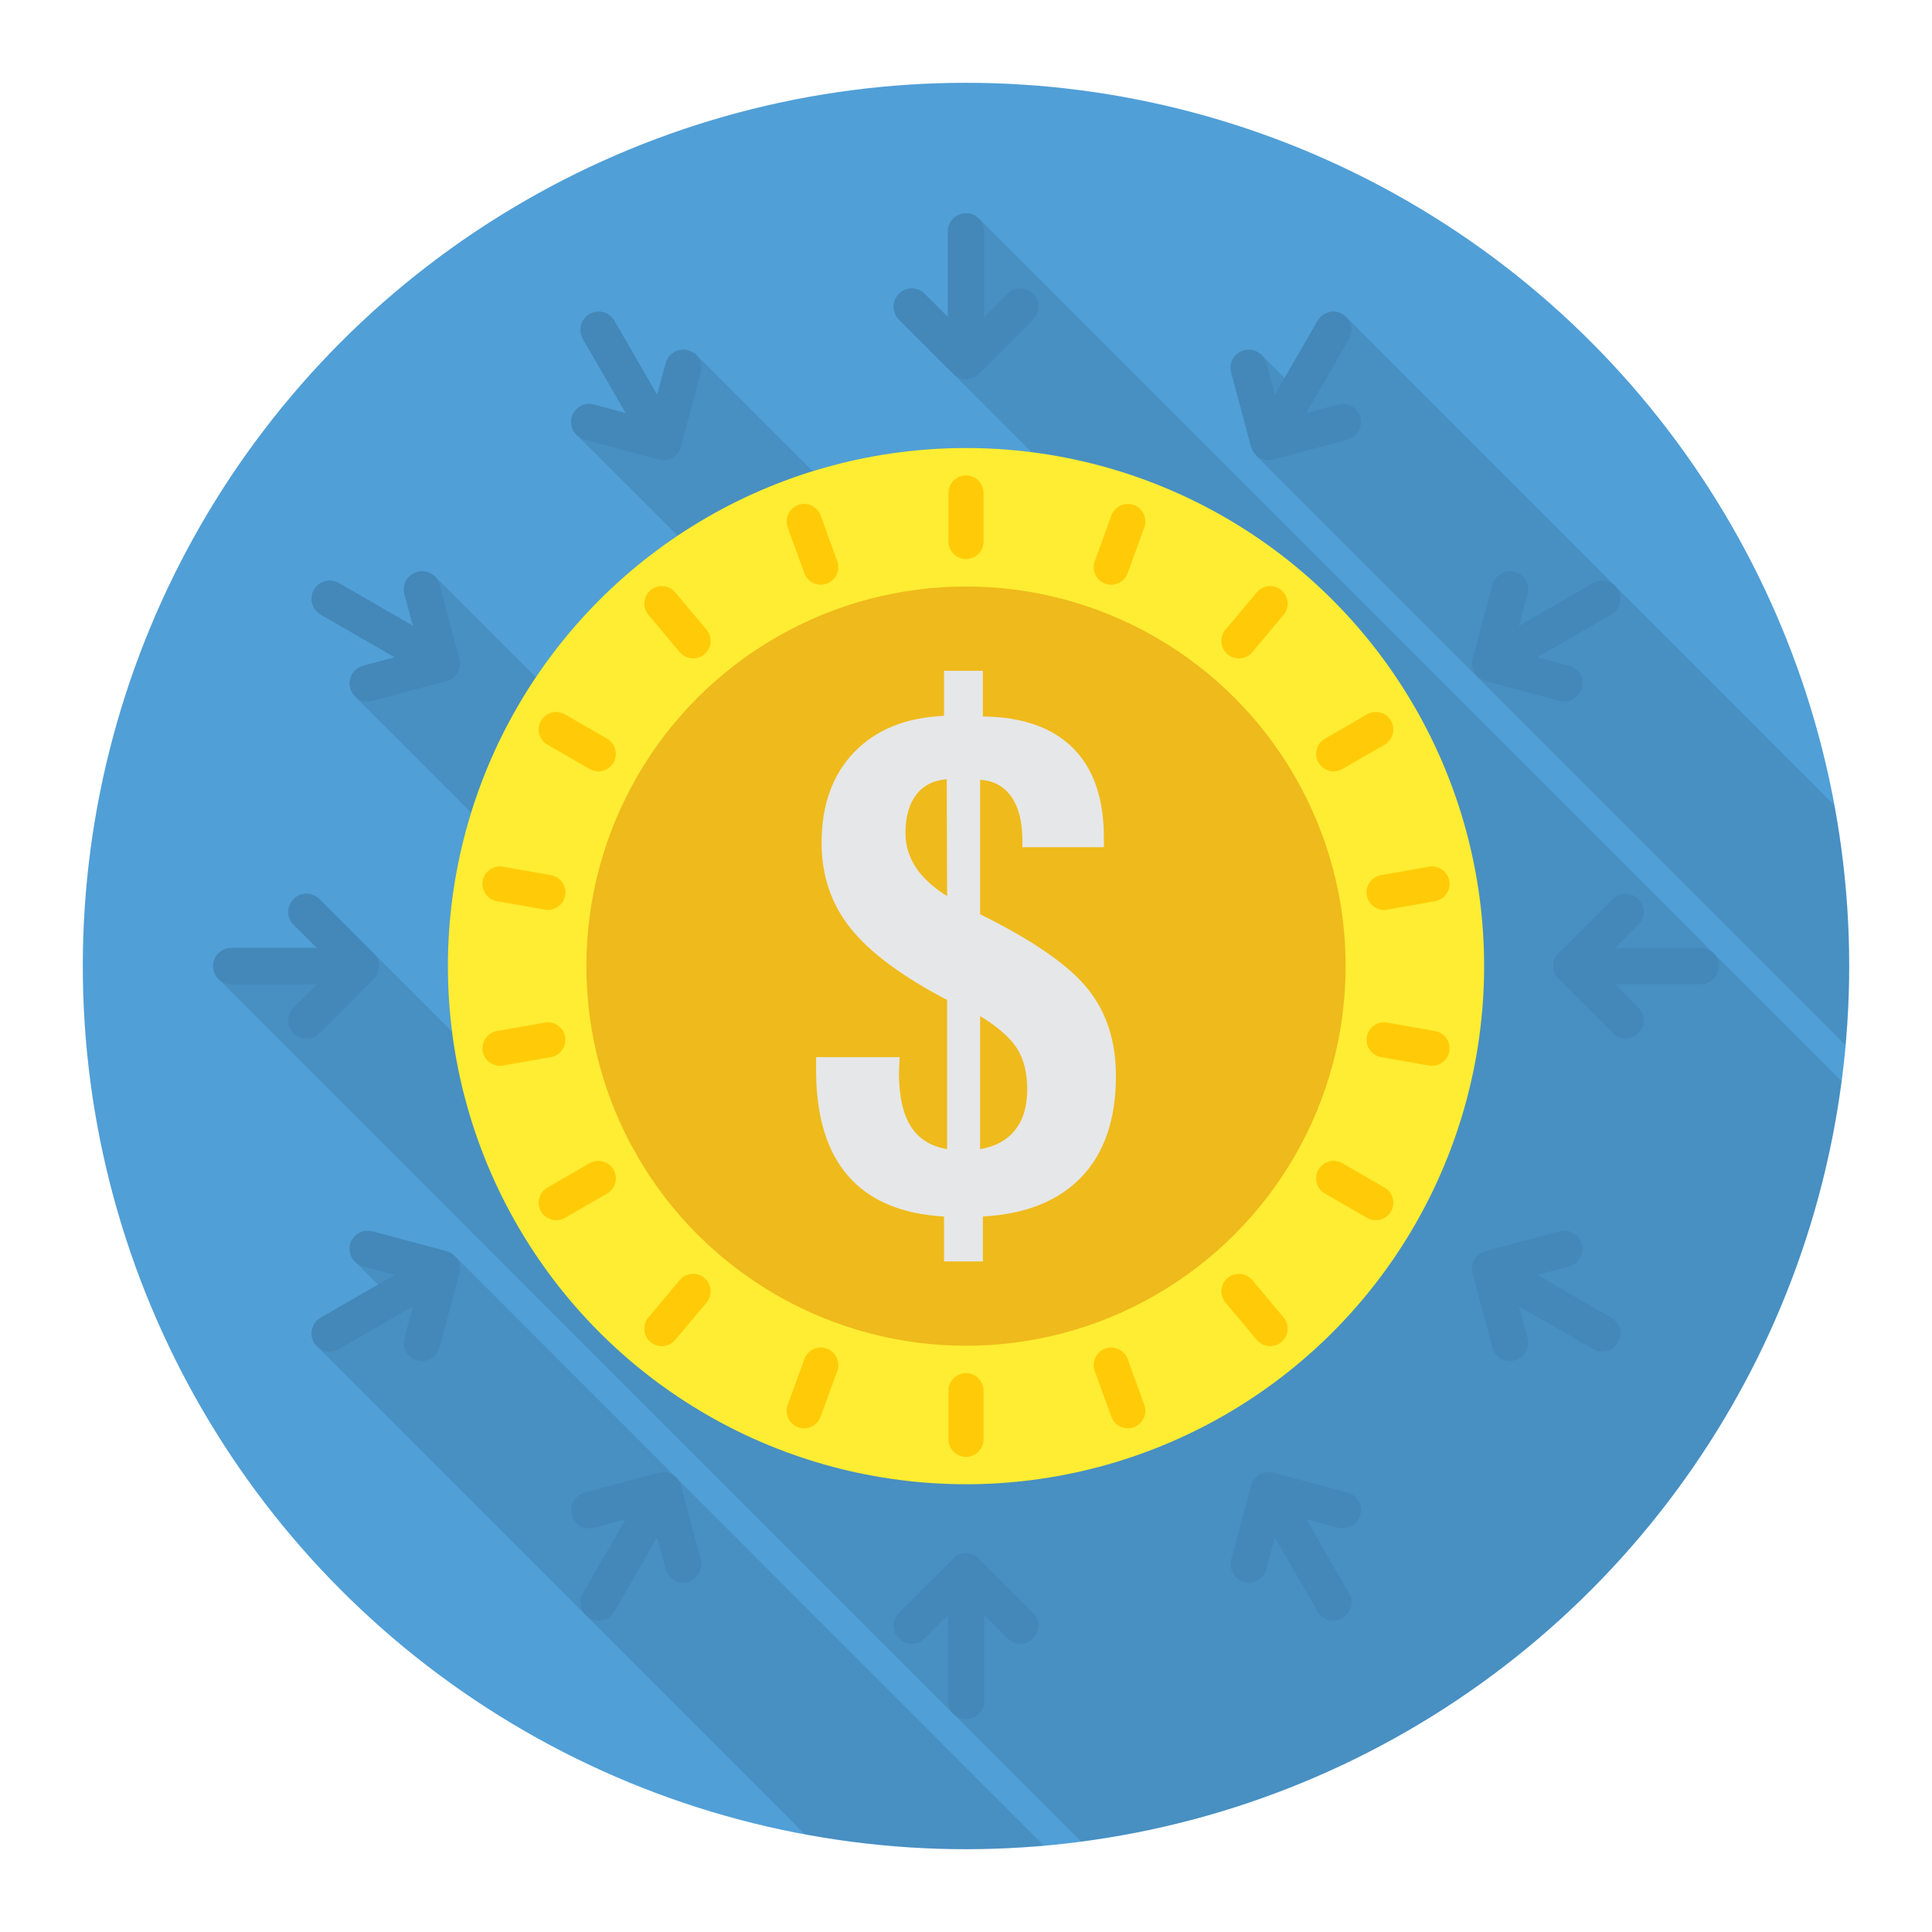 <svg enable-background="new 0 0 140 140" height="512" viewBox="0 0 140 140" width="512" xmlns="http://www.w3.org/2000/svg"><circle cx="70" cy="70" fill="#509fd7" r="64"/><path d="m22.9 97.48.01-.01c-.05-.06-.12-.11-.16-.18-.36-.63-.14-1.44.48-1.8l4.16-2.4-1.72-1.72c-.01 0-.01-.01-.01-.01l-.03-.03c-.25-.32-.36-.75-.25-1.17.19-.7.91-1.12 1.61-.93l5.37 1.44c.26.07.46.23.63.42l.02-.02 16.09 16.1c0 .01.01.01.01.02l25.67 25.69c.09.07.17.15.24.24l.62.62c-1.86.16-3.74.26-5.64.26-3.99 0-7.88-.38-11.67-1.08z" opacity=".1"/><path d="m132.93 58.37c.69 3.78 1.07 7.66 1.07 11.63 0 1.93-.1 3.84-.27 5.73l-42.73-42.73.03-.04c-.16-.16-.31-.35-.37-.59l-1.44-5.37c-.19-.71.23-1.43.93-1.61.46-.12.92.03 1.24.34v-.04l1.7 1.7 2.39-4.15c.37-.63 1.17-.84 1.8-.48.12.07.21.16.31.26z" opacity=".1"/><path d="m69.06 124.17-53.22-53.23c-.01 0-.02-.01-.02-.02h-.01c-.23-.24-.37-.56-.37-.91 0-.73.59-1.32 1.32-1.32h6.21l-1.69-1.68c-.51-.52-.51-1.35 0-1.86.51-.52 1.35-.52 1.86 0l9.62 9.62c-.2-1.56-.31-3.15-.31-4.76 0-3.88.59-7.61 1.68-11.13l-8.3-8.3.03-.02c-.22-.17-.4-.41-.48-.7-.19-.7.23-1.42.93-1.61l2.3-.62-5.38-3.1c-.62-.37-.84-1.17-.48-1.8.37-.63 1.17-.84 1.8-.48l5.38 3.1-.62-2.3c-.19-.7.23-1.42.93-1.61.39-.11.79-.02 1.1.2l-.01-.06 7.49 7.49c2.73-4.05 6.22-7.53 10.28-10.26l-7.13-7.12h.02c-.47-.31-.71-.88-.56-1.44.19-.7.91-1.12 1.61-.93l2.31.62-3.11-5.38c-.36-.63-.15-1.44.48-1.8.63-.36 1.43-.15 1.8.48l3.1 5.38.62-2.3c.19-.71.91-1.12 1.61-.93.17.04.33.12.46.22l.02-.03 8.55 8.55c3.52-1.08 7.25-1.67 11.12-1.67 1.61 0 3.2.11 4.76.31l-9.62-9.62c-.51-.52-.51-1.35 0-1.86.51-.51 1.34-.51 1.86 0l1.69 1.69v-6.21c0-.73.58-1.32 1.31-1.32.35 0 .67.14.9.37l.01-.01 53.25 53.26c.01 0 .02.01.02.02l9.26 9.26c-3.74 28.67-26.43 51.36-55.1 55.09l-9.26-9.26c-.01 0-.01-.01-.02-.01z" opacity=".1"/><circle cx="70" cy="70.009" fill="#feed32" r="37.545"/><circle cx="70" cy="70.009" fill="#efba1b" r="27.51"/><path d="m68.406 91.408v-3.255c-3.074-.175-5.386-1.151-6.939-2.929-1.553-1.778-2.33-4.34-2.33-7.69v-.929h6.055c0 .127-.009.318-.025.572-.017.254-.025.437-.025.547 0 1.683.282 2.976.847 3.88.564.905 1.445 1.461 2.641 1.667v-10.809c-3.273-1.714-5.606-3.448-7.002-5.201s-2.093-3.813-2.093-6.178c0-2.746.785-4.936 2.355-6.571 1.57-1.634 3.741-2.515 6.516-2.642v-3.261h2.816v3.309c2.856.032 5.033.794 6.528 2.285 1.495 1.492 2.242 3.658 2.242 6.499v.69h-5.905v-.499c0-1.349-.27-2.405-.809-3.167-.54-.761-1.292-1.166-2.255-1.214v9.737c3.787 1.873 6.374 3.659 7.761 5.357s2.081 3.817 2.081 6.357c0 3.126-.826 5.563-2.479 7.308-1.653 1.746-4.041 2.707-7.163 2.882v3.255h-2.816zm.224-26.468-.025-8.475c-.964.08-1.703.457-2.218 1.131-.515.674-.772 1.599-.772 2.774 0 .889.245 1.71.735 2.464.49.754 1.249 1.456 2.28 2.107zm2.392 18.332c1.113-.191 1.96-.655 2.542-1.393.581-.739.872-1.718.872-2.94 0-1.206-.249-2.198-.747-2.976s-1.387-1.556-2.666-2.333z" fill="#e6e7e8"/><g fill="#ffcb08"><path d="m70 34.446c-.699 0-1.27.571-1.27 1.27v3.53c0 .699.571 1.27 1.27 1.27.698 0 1.27-.571 1.27-1.27v-3.53c0-.698-.572-1.27-1.27-1.27z"/><path d="m70 99.501c-.699 0-1.27.571-1.27 1.27v3.53c0 .699.571 1.27 1.27 1.27.698 0 1.27-.571 1.27-1.27v-3.53c0-.698-.572-1.27-1.27-1.27z"/><path d="m57.837 36.59c-.656.239-.998.971-.759 1.628l1.207 3.318c.239.657.971.998 1.628.759.656-.239.998-.971.759-1.628l-1.207-3.318c-.239-.656-.971-.998-1.628-.759z"/><path d="m80.087 97.722c-.656.239-.998.971-.759 1.628l1.207 3.318c.239.657.971.998 1.628.759.656-.239.998-.971.759-1.628l-1.207-3.318c-.239-.656-.971-.998-1.628-.759z"/><path d="m47.141 42.766c-.535.449-.606 1.254-.157 1.789l2.269 2.704c.449.535 1.254.606 1.789.157.535-.449.606-1.254.156-1.789l-2.269-2.704c-.449-.535-1.254-.605-1.789-.156z"/><path d="m88.957 92.601c-.535.449-.606 1.254-.157 1.789l2.269 2.704c.449.535 1.254.606 1.789.157.535-.449.606-1.254.156-1.789l-2.269-2.704c-.449-.535-1.254-.605-1.789-.156z"/><path d="m39.202 52.227c-.349.605-.14 1.386.465 1.735l3.057 1.765c.605.349 1.386.14 1.735-.465.349-.605.14-1.386-.465-1.735l-3.057-1.765c-.605-.349-1.386-.14-1.735.465z"/><path d="m95.541 84.755c-.349.605-.14 1.386.465 1.735l3.057 1.765c.605.349 1.386.14 1.735-.465.349-.605.14-1.386-.465-1.735l-3.057-1.765c-.605-.349-1.385-.14-1.735.465z"/><path d="m34.977 63.833c-.121.688.342 1.35 1.03 1.471l3.477.613c.688.121 1.35-.342 1.471-1.03.121-.688-.342-1.35-1.03-1.471l-3.477-.613c-.688-.121-1.35.342-1.471 1.03z"/><path d="m99.044 75.13c-.121.688.342 1.35 1.03 1.471l3.477.613c.688.121 1.35-.342 1.471-1.03.121-.688-.342-1.35-1.03-1.471l-3.477-.613c-.688-.121-1.35.342-1.471 1.03z"/><path d="m34.977 76.184c.121.688.783 1.152 1.471 1.03l3.477-.613c.688-.121 1.152-.783 1.03-1.471-.121-.688-.783-1.152-1.471-1.03l-3.477.613c-.688.121-1.151.783-1.03 1.471z"/><path d="m99.044 64.887c.121.688.783 1.152 1.471 1.03l3.477-.613c.688-.121 1.152-.783 1.03-1.471-.121-.688-.783-1.152-1.471-1.03l-3.477.613c-.688.121-1.151.783-1.03 1.471z"/><path d="m39.202 87.79c.349.605 1.13.814 1.735.465l3.057-1.765c.605-.349.814-1.13.465-1.735-.349-.605-1.13-.814-1.735-.465l-3.057 1.765c-.605.349-.814 1.13-.465 1.735z"/><path d="m95.541 55.262c.349.605 1.13.814 1.735.465l3.057-1.765c.605-.349.814-1.13.465-1.735-.349-.605-1.13-.814-1.735-.465l-3.057 1.765c-.605.349-.814 1.13-.465 1.735z"/><path d="m47.141 97.251c.535.449 1.34.379 1.789-.156l2.269-2.704c.449-.535.379-1.34-.156-1.789-.535-.449-1.34-.379-1.789.157l-2.269 2.704c-.449.535-.378 1.34.157 1.789z"/><path d="m88.957 47.416c.535.449 1.34.379 1.789-.156l2.269-2.704c.449-.535.379-1.34-.156-1.789-.535-.449-1.34-.379-1.789.157l-2.269 2.704c-.449.535-.378 1.34.157 1.789z"/><path d="m57.837 103.427c.656.239 1.389-.103 1.628-.759l1.207-3.318c.239-.657-.103-1.389-.759-1.628-.656-.239-1.389.103-1.628.759l-1.207 3.318c-.239.656.103 1.389.759 1.628z"/><path d="m80.087 42.295c.656.239 1.389-.103 1.628-.759l1.207-3.318c.239-.657-.103-1.389-.759-1.628-.656-.239-1.389.103-1.628.759l-1.207 3.318c-.239.656.103 1.389.759 1.628z"/></g><g fill="#4388b9"><path d="m73.002 21.289-1.688 1.688v-6.209c0-.726-.588-1.314-1.314-1.314-.726 0-1.314.589-1.314 1.314v6.209l-1.688-1.688c-.513-.513-1.345-.513-1.859 0-.513.513-.513 1.345 0 1.859l3.931 3.932c.257.257.593.385.929.385.336 0 .673-.128.929-.385l3.931-3.932c.513-.513.513-1.345 0-1.859-.513-.513-1.345-.513-1.859 0z"/><path d="m70.929 112.938c-.257-.257-.593-.385-.929-.385-.336 0-.673.128-.929.385l-3.931 3.932c-.513.513-.513 1.345 0 1.859.513.513 1.345.513 1.859 0l1.688-1.688v6.21c0 .726.588 1.314 1.314 1.314.726 0 1.314-.589 1.314-1.314v-6.21l1.688 1.688c.513.513 1.345.513 1.859 0 .513-.513.513-1.345 0-1.859z"/><path d="m49.85 25.386c-.701-.188-1.422.228-1.61.929l-.618 2.305-3.105-5.377c-.363-.629-1.167-.844-1.796-.481-.629.363-.844 1.167-.481 1.795l3.105 5.378-2.305-.618c-.701-.188-1.422.228-1.61.929s.228 1.422.929 1.61l5.37 1.439c.351.094.706.037.997-.131.291-.168.518-.448.612-.798l1.439-5.37c.188-.701-.228-1.422-.929-1.61z"/><path d="m97.64 108.161-5.37-1.439c-.351-.094-.706-.037-.997.131-.291.168-.518.448-.612.798l-1.439 5.37c-.188.701.228 1.422.929 1.61.701.188 1.422-.228 1.61-.929l.618-2.305 3.105 5.377c.363.629 1.167.844 1.796.481.629-.363.844-1.167.481-1.795l-3.105-5.378 2.305.618c.701.188 1.422-.228 1.61-.929.188-.701-.228-1.422-.929-1.61z"/><path d="m31.848 42.369c-.188-.702-.908-1.117-1.61-.929-.701.188-1.117.908-.929 1.61l.618 2.305-5.378-3.105c-.628-.363-1.432-.148-1.796.481-.363.629-.147 1.433.481 1.796l5.377 3.105-2.305.618c-.701.188-1.117.908-.929 1.61.188.701.908 1.117 1.61.929l5.37-1.439c.351-.094.63-.321.798-.612.168-.291.225-.647.131-.997z"/><path d="m116.765 95.491-5.378-3.105 2.305-.618c.701-.188 1.117-.908.929-1.61-.188-.701-.908-1.117-1.61-.929l-5.37 1.439c-.351.094-.63.321-.798.612-.168.291-.225.647-.131.997l1.439 5.37c.188.702.908 1.117 1.61.929.701-.188 1.117-.908.929-1.61l-.618-2.305 5.378 3.105c.628.363 1.432.148 1.796-.481.363-.629.147-1.433-.481-1.796z"/><path d="m27.071 70.938c.257-.257.385-.593.385-.929s-.128-.673-.385-.929l-3.931-3.931c-.513-.513-1.345-.513-1.859 0-.513.513-.513 1.345 0 1.859l1.687 1.688h-6.209c-.726 0-1.314.588-1.314 1.314s.589 1.314 1.314 1.314h6.209l-1.687 1.688c-.513.513-.513 1.345 0 1.859.513.513 1.345.513 1.859 0z"/><path d="m123.241 68.694h-6.209l1.688-1.688c.513-.513.513-1.345 0-1.859-.513-.513-1.345-.513-1.859 0l-3.931 3.931c-.257.257-.385.593-.385.929s.128.673.385.929l3.931 3.931c.513.513 1.345.513 1.859 0 .513-.513.513-1.345 0-1.859l-1.688-1.688h6.209c.726 0 1.314-.588 1.314-1.314s-.589-1.314-1.314-1.314z"/><path d="m32.358 90.668-5.37-1.439c-.701-.188-1.422.228-1.61.929-.188.702.228 1.422.929 1.61l2.305.618-5.377 3.105c-.628.363-.844 1.167-.481 1.796.363.629 1.167.844 1.796.481l5.378-3.105-.618 2.305c-.188.701.228 1.422.929 1.61.701.188 1.422-.228 1.61-.929l1.439-5.37c.094-.351.037-.706-.131-.997-.168-.291-.447-.518-.798-.612z"/><path d="m107.642 49.349 5.37 1.439c.701.188 1.422-.228 1.61-.929.188-.702-.228-1.422-.929-1.61l-2.305-.618 5.378-3.105c.628-.363.844-1.167.481-1.796-.363-.629-1.167-.844-1.796-.481l-5.378 3.105.618-2.305c.188-.702-.228-1.422-.929-1.61-.701-.188-1.422.228-1.61.929l-1.439 5.37c-.094.351-.037.706.131.997.168.291.447.518.798.612z"/><path d="m49.34 107.651c-.094-.351-.321-.63-.612-.798-.291-.168-.647-.225-.997-.131l-5.37 1.439c-.701.188-1.117.908-.929 1.61s.908 1.117 1.61.929l2.305-.618-3.105 5.378c-.363.628-.148 1.432.481 1.795.629.363 1.433.147 1.796-.481l3.105-5.377.618 2.305c.188.701.908 1.117 1.61.929.701-.188 1.117-.908.929-1.61z"/><path d="m96.959 29.317-2.305.618 3.105-5.378c.363-.628.148-1.432-.481-1.795s-1.433-.147-1.796.481l-3.105 5.377-.618-2.305c-.188-.701-.908-1.117-1.61-.929-.701.188-1.117.908-.929 1.61l1.439 5.37c.094.351.321.63.612.798.291.168.647.225.997.131l5.37-1.439c.701-.188 1.117-.908.929-1.61-.188-.701-.908-1.117-1.61-.929z"/></g></svg>